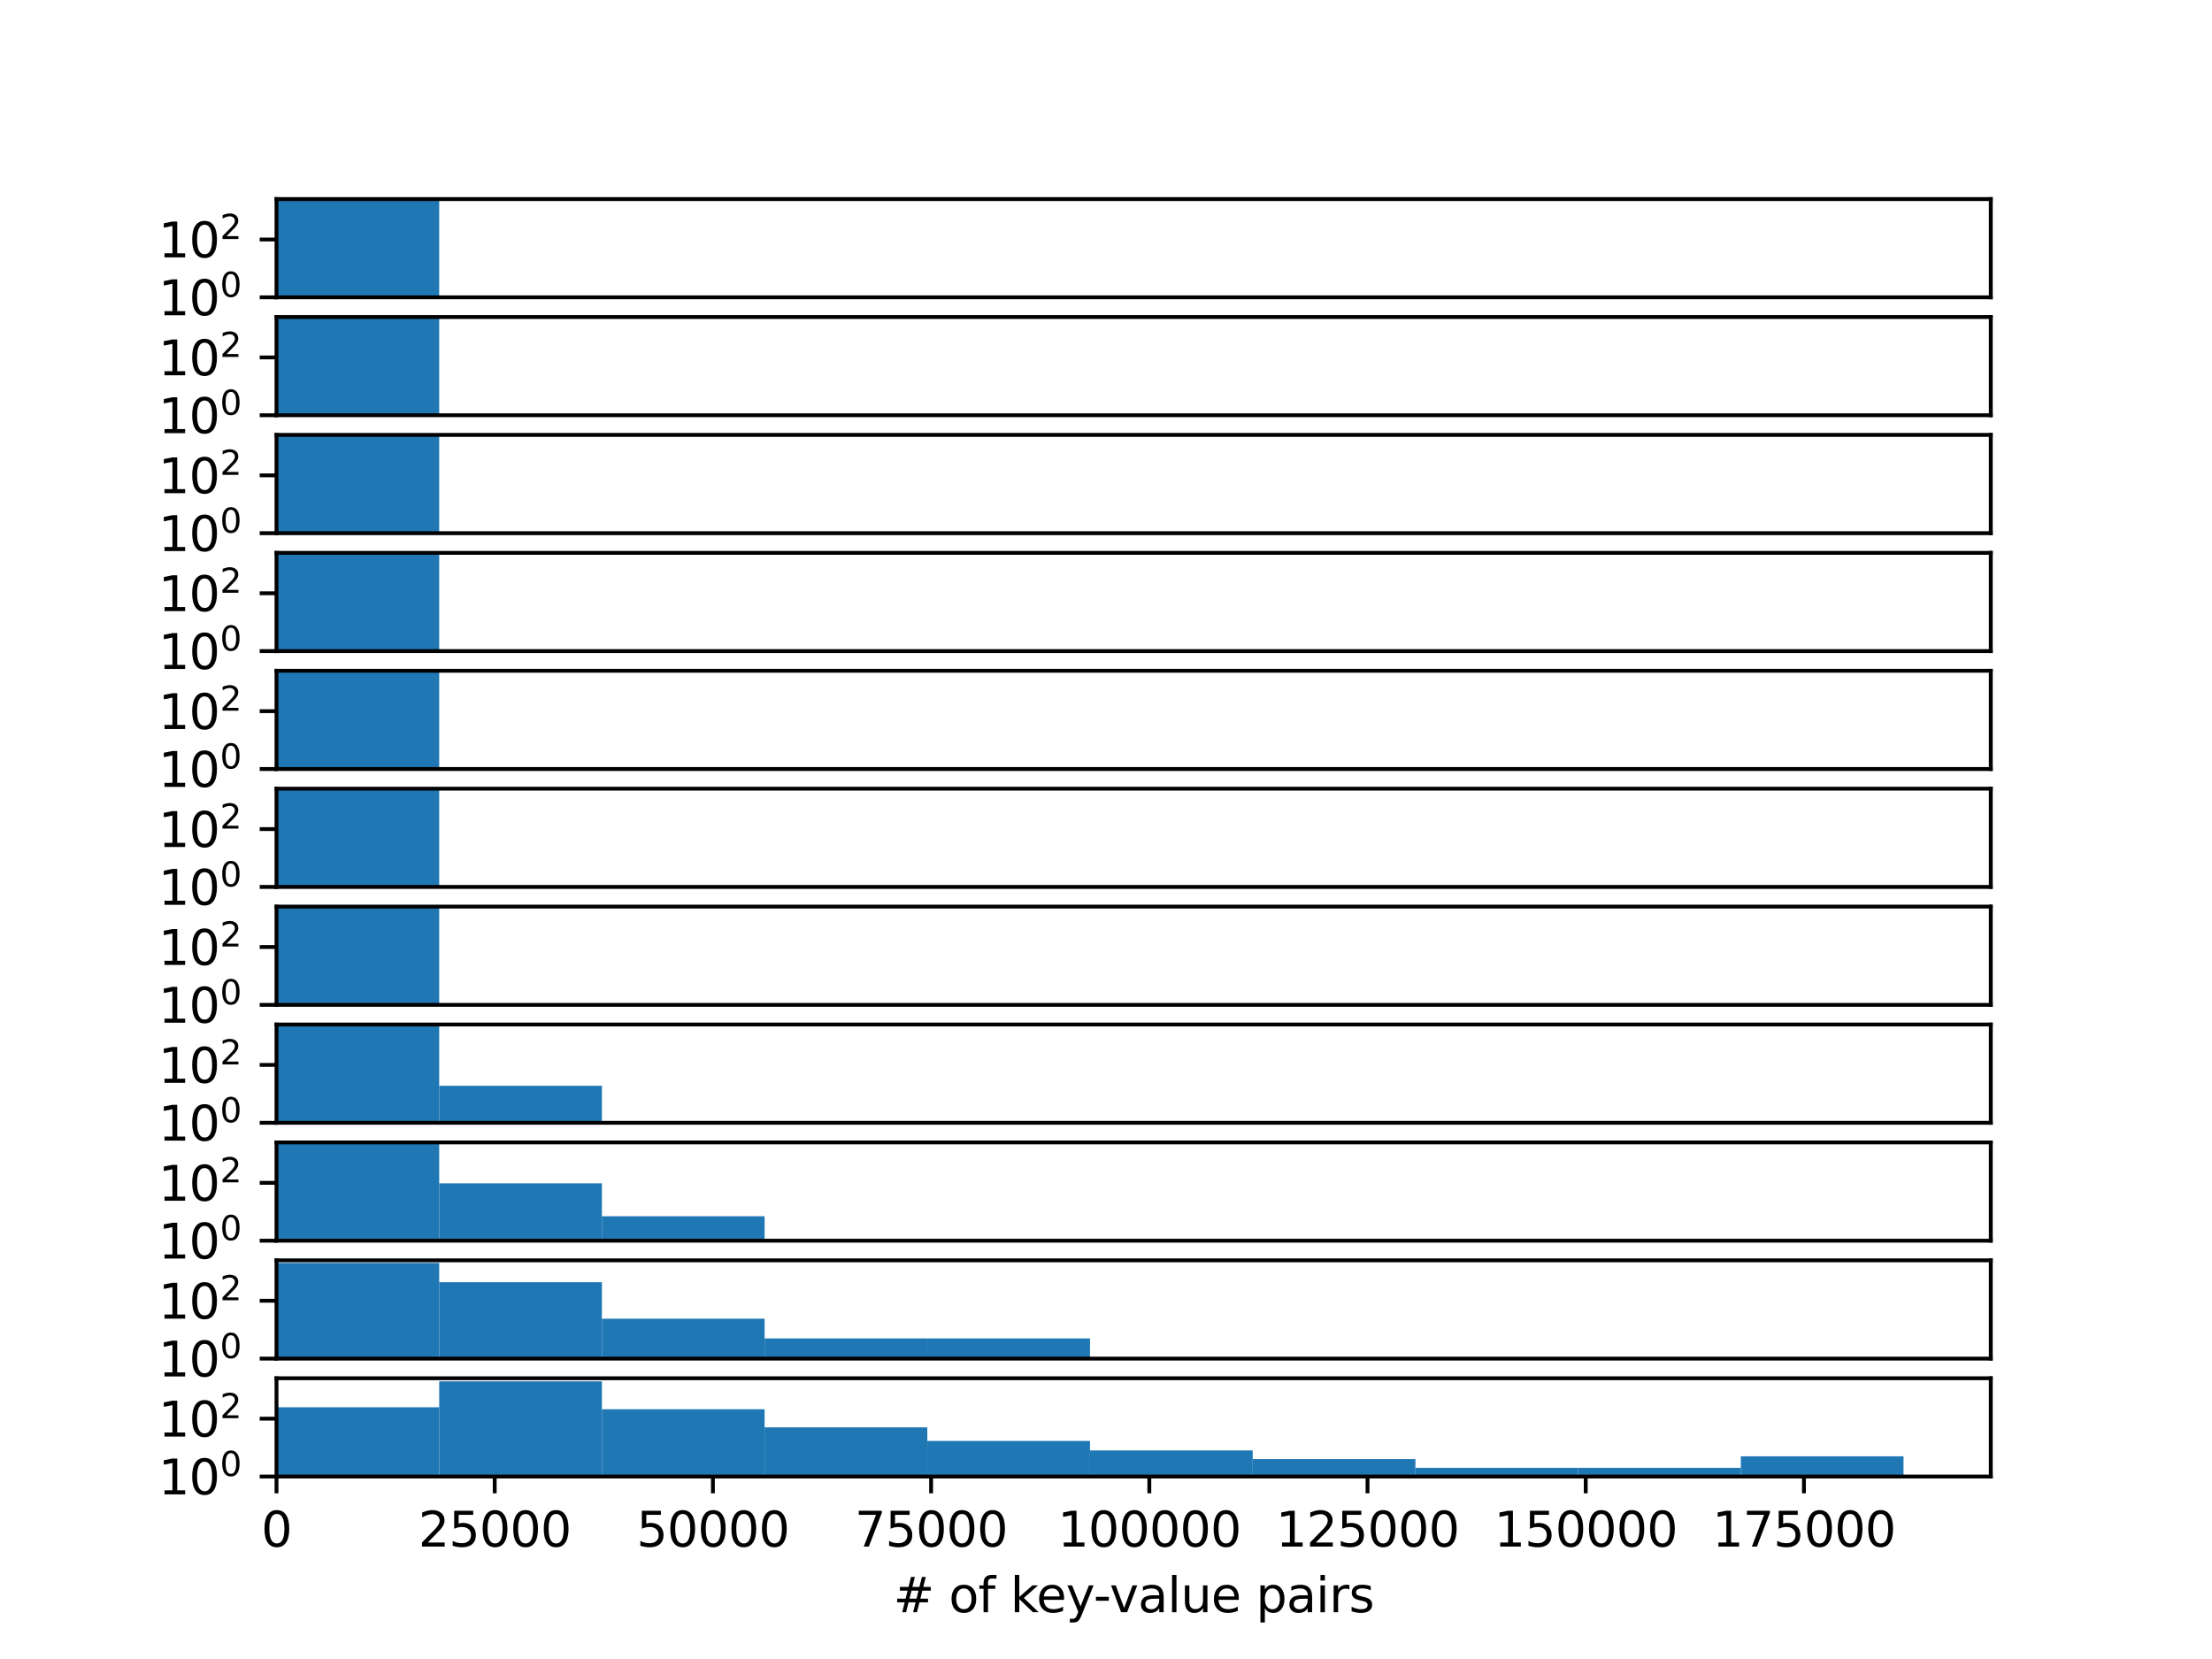 <?xml version="1.0" encoding="utf-8" standalone="no"?>
<!DOCTYPE svg PUBLIC "-//W3C//DTD SVG 1.1//EN"
  "http://www.w3.org/Graphics/SVG/1.1/DTD/svg11.dtd">
<svg xmlns:xlink="http://www.w3.org/1999/xlink" width="460.8pt" height="345.6pt" viewBox="0 0 460.8 345.6" xmlns="http://www.w3.org/2000/svg" version="1.1">
 <defs>
  <style type="text/css">*{stroke-linejoin: round; stroke-linecap: butt}</style>
 </defs>
 <g id="figure_1">
  <g id="patch_1">
   <path d="M 0 345.6 
L 460.8 345.6 
L 460.8 0 
L 0 0 
L 0 345.6 
z
" style="fill: none"/>
  </g>
  <g id="axes_1">
   <g id="patch_2">
    <path d="M 57.6 61.942 
L 414.72 61.942 
L 414.72 41.472 
L 57.6 41.472 
L 57.6 61.942 
z
" style="fill: none"/>
   </g>
   <g id="patch_3">
    <path d="M 57.6 6086.226 
L 91.494 6086.226 
L 91.494 41.471 
L 57.6 41.471 
z
" clip-path="url(#p6ebb4f8025)" style="fill: #1f77b4"/>
   </g>
   <g id="patch_4">
    <path d="M 91.494 6086.226 
L 125.388 6086.226 
L 125.388 6086.226 
L 91.494 6086.226 
z
" clip-path="url(#p6ebb4f8025)" style="fill: #1f77b4"/>
   </g>
   <g id="patch_5">
    <path d="M 125.388 6086.226 
L 159.281 6086.226 
L 159.281 6086.226 
L 125.388 6086.226 
z
" clip-path="url(#p6ebb4f8025)" style="fill: #1f77b4"/>
   </g>
   <g id="patch_6">
    <path d="M 159.281 6086.226 
L 193.175 6086.226 
L 193.175 6086.226 
L 159.281 6086.226 
z
" clip-path="url(#p6ebb4f8025)" style="fill: #1f77b4"/>
   </g>
   <g id="patch_7">
    <path d="M 193.175 6086.226 
L 227.069 6086.226 
L 227.069 6086.226 
L 193.175 6086.226 
z
" clip-path="url(#p6ebb4f8025)" style="fill: #1f77b4"/>
   </g>
   <g id="patch_8">
    <path d="M 227.069 6086.226 
L 260.963 6086.226 
L 260.963 6086.226 
L 227.069 6086.226 
z
" clip-path="url(#p6ebb4f8025)" style="fill: #1f77b4"/>
   </g>
   <g id="patch_9">
    <path d="M 260.963 6086.226 
L 294.856 6086.226 
L 294.856 6086.226 
L 260.963 6086.226 
z
" clip-path="url(#p6ebb4f8025)" style="fill: #1f77b4"/>
   </g>
   <g id="patch_10">
    <path d="M 294.856 6086.226 
L 328.75 6086.226 
L 328.75 6086.226 
L 294.856 6086.226 
z
" clip-path="url(#p6ebb4f8025)" style="fill: #1f77b4"/>
   </g>
   <g id="patch_11">
    <path d="M 328.75 6086.226 
L 362.644 6086.226 
L 362.644 6086.226 
L 328.75 6086.226 
z
" clip-path="url(#p6ebb4f8025)" style="fill: #1f77b4"/>
   </g>
   <g id="patch_12">
    <path d="M 362.644 6086.226 
L 396.538 6086.226 
L 396.538 6086.226 
L 362.644 6086.226 
z
" clip-path="url(#p6ebb4f8025)" style="fill: #1f77b4"/>
   </g>
   <g id="matplotlib.axis_1"/>
   <g id="matplotlib.axis_2">
    <g id="ytick_1">
     <g id="line2d_1">
      <defs>
       <path id="m7947dcf929" d="M 0 0 
L -3.5 0 
" style="stroke: #000000; stroke-width: 0.8"/>
      </defs>
      <g>
       <use xlink:href="#m7947dcf929" x="57.6" y="61.942" style="stroke: #000000; stroke-width: 0.8"/>
      </g>
     </g>
     <g id="text_1">
      <!-- $\mathdefault{10^{0}}$ -->
      <g transform="translate(33 65.741) scale(0.1 -0.1)">
       <defs>
        <path id="DejaVuSans-31" d="M 794 531 
L 1825 531 
L 1825 4091 
L 703 3866 
L 703 4441 
L 1819 4666 
L 2450 4666 
L 2450 531 
L 3481 531 
L 3481 0 
L 794 0 
L 794 531 
z
" transform="scale(0.016)"/>
        <path id="DejaVuSans-30" d="M 2034 4250 
Q 1547 4250 1301 3770 
Q 1056 3291 1056 2328 
Q 1056 1369 1301 889 
Q 1547 409 2034 409 
Q 2525 409 2770 889 
Q 3016 1369 3016 2328 
Q 3016 3291 2770 3770 
Q 2525 4250 2034 4250 
z
M 2034 4750 
Q 2819 4750 3233 4129 
Q 3647 3509 3647 2328 
Q 3647 1150 3233 529 
Q 2819 -91 2034 -91 
Q 1250 -91 836 529 
Q 422 1150 422 2328 
Q 422 3509 836 4129 
Q 1250 4750 2034 4750 
z
" transform="scale(0.016)"/>
       </defs>
       <use xlink:href="#DejaVuSans-31" transform="translate(0 0.766)"/>
       <use xlink:href="#DejaVuSans-30" transform="translate(63.623 0.766)"/>
       <use xlink:href="#DejaVuSans-30" transform="translate(128.203 39.047) scale(0.7)"/>
      </g>
     </g>
    </g>
    <g id="ytick_2">
     <g id="line2d_2">
      <g>
       <use xlink:href="#m7947dcf929" x="57.6" y="49.894" style="stroke: #000000; stroke-width: 0.8"/>
      </g>
     </g>
     <g id="text_2">
      <!-- $\mathdefault{10^{2}}$ -->
      <g transform="translate(33 53.693) scale(0.1 -0.1)">
       <defs>
        <path id="DejaVuSans-32" d="M 1228 531 
L 3431 531 
L 3431 0 
L 469 0 
L 469 531 
Q 828 903 1448 1529 
Q 2069 2156 2228 2338 
Q 2531 2678 2651 2914 
Q 2772 3150 2772 3378 
Q 2772 3750 2511 3984 
Q 2250 4219 1831 4219 
Q 1534 4219 1204 4116 
Q 875 4013 500 3803 
L 500 4441 
Q 881 4594 1212 4672 
Q 1544 4750 1819 4750 
Q 2544 4750 2975 4387 
Q 3406 4025 3406 3419 
Q 3406 3131 3298 2873 
Q 3191 2616 2906 2266 
Q 2828 2175 2409 1742 
Q 1991 1309 1228 531 
z
" transform="scale(0.016)"/>
       </defs>
       <use xlink:href="#DejaVuSans-31" transform="translate(0 0.766)"/>
       <use xlink:href="#DejaVuSans-30" transform="translate(63.623 0.766)"/>
       <use xlink:href="#DejaVuSans-32" transform="translate(128.203 39.047) scale(0.7)"/>
      </g>
     </g>
    </g>
   </g>
   <g id="patch_13">
    <path d="M 57.6 61.942 
L 57.6 41.472 
" style="fill: none; stroke: #000000; stroke-width: 0.8; stroke-linejoin: miter; stroke-linecap: square"/>
   </g>
   <g id="patch_14">
    <path d="M 414.72 61.942 
L 414.72 41.472 
" style="fill: none; stroke: #000000; stroke-width: 0.8; stroke-linejoin: miter; stroke-linecap: square"/>
   </g>
   <g id="patch_15">
    <path d="M 57.6 61.942 
L 414.72 61.942 
" style="fill: none; stroke: #000000; stroke-width: 0.8; stroke-linejoin: miter; stroke-linecap: square"/>
   </g>
   <g id="patch_16">
    <path d="M 57.6 41.472 
L 414.72 41.472 
" style="fill: none; stroke: #000000; stroke-width: 0.8; stroke-linejoin: miter; stroke-linecap: square"/>
   </g>
  </g>
  <g id="axes_2">
   <g id="patch_17">
    <path d="M 57.6 86.506 
L 414.72 86.506 
L 414.72 66.036 
L 57.6 66.036 
L 57.6 86.506 
z
" style="fill: none"/>
   </g>
   <g id="patch_18">
    <path d="M 57.6 6110.79 
L 91.494 6110.79 
L 91.494 66.035 
L 57.6 66.035 
z
" clip-path="url(#pf8ec32fe89)" style="fill: #1f77b4"/>
   </g>
   <g id="patch_19">
    <path d="M 91.494 6110.79 
L 125.388 6110.79 
L 125.388 6110.79 
L 91.494 6110.79 
z
" clip-path="url(#pf8ec32fe89)" style="fill: #1f77b4"/>
   </g>
   <g id="patch_20">
    <path d="M 125.388 6110.79 
L 159.281 6110.79 
L 159.281 6110.79 
L 125.388 6110.79 
z
" clip-path="url(#pf8ec32fe89)" style="fill: #1f77b4"/>
   </g>
   <g id="patch_21">
    <path d="M 159.281 6110.79 
L 193.175 6110.79 
L 193.175 6110.79 
L 159.281 6110.79 
z
" clip-path="url(#pf8ec32fe89)" style="fill: #1f77b4"/>
   </g>
   <g id="patch_22">
    <path d="M 193.175 6110.79 
L 227.069 6110.79 
L 227.069 6110.79 
L 193.175 6110.79 
z
" clip-path="url(#pf8ec32fe89)" style="fill: #1f77b4"/>
   </g>
   <g id="patch_23">
    <path d="M 227.069 6110.79 
L 260.963 6110.79 
L 260.963 6110.79 
L 227.069 6110.79 
z
" clip-path="url(#pf8ec32fe89)" style="fill: #1f77b4"/>
   </g>
   <g id="patch_24">
    <path d="M 260.963 6110.79 
L 294.856 6110.79 
L 294.856 6110.79 
L 260.963 6110.79 
z
" clip-path="url(#pf8ec32fe89)" style="fill: #1f77b4"/>
   </g>
   <g id="patch_25">
    <path d="M 294.856 6110.79 
L 328.75 6110.79 
L 328.75 6110.79 
L 294.856 6110.79 
z
" clip-path="url(#pf8ec32fe89)" style="fill: #1f77b4"/>
   </g>
   <g id="patch_26">
    <path d="M 328.75 6110.79 
L 362.644 6110.79 
L 362.644 6110.79 
L 328.75 6110.79 
z
" clip-path="url(#pf8ec32fe89)" style="fill: #1f77b4"/>
   </g>
   <g id="patch_27">
    <path d="M 362.644 6110.79 
L 396.538 6110.79 
L 396.538 6110.79 
L 362.644 6110.79 
z
" clip-path="url(#pf8ec32fe89)" style="fill: #1f77b4"/>
   </g>
   <g id="matplotlib.axis_3"/>
   <g id="matplotlib.axis_4">
    <g id="ytick_3">
     <g id="line2d_3">
      <g>
       <use xlink:href="#m7947dcf929" x="57.6" y="86.506" style="stroke: #000000; stroke-width: 0.8"/>
      </g>
     </g>
     <g id="text_3">
      <!-- $\mathdefault{10^{0}}$ -->
      <g transform="translate(33 90.306) scale(0.1 -0.1)">
       <use xlink:href="#DejaVuSans-31" transform="translate(0 0.766)"/>
       <use xlink:href="#DejaVuSans-30" transform="translate(63.623 0.766)"/>
       <use xlink:href="#DejaVuSans-30" transform="translate(128.203 39.047) scale(0.7)"/>
      </g>
     </g>
    </g>
    <g id="ytick_4">
     <g id="line2d_4">
      <g>
       <use xlink:href="#m7947dcf929" x="57.6" y="74.458" style="stroke: #000000; stroke-width: 0.8"/>
      </g>
     </g>
     <g id="text_4">
      <!-- $\mathdefault{10^{2}}$ -->
      <g transform="translate(33 78.257) scale(0.1 -0.1)">
       <use xlink:href="#DejaVuSans-31" transform="translate(0 0.766)"/>
       <use xlink:href="#DejaVuSans-30" transform="translate(63.623 0.766)"/>
       <use xlink:href="#DejaVuSans-32" transform="translate(128.203 39.047) scale(0.7)"/>
      </g>
     </g>
    </g>
   </g>
   <g id="patch_28">
    <path d="M 57.6 86.506 
L 57.6 66.036 
" style="fill: none; stroke: #000000; stroke-width: 0.8; stroke-linejoin: miter; stroke-linecap: square"/>
   </g>
   <g id="patch_29">
    <path d="M 414.72 86.506 
L 414.72 66.036 
" style="fill: none; stroke: #000000; stroke-width: 0.8; stroke-linejoin: miter; stroke-linecap: square"/>
   </g>
   <g id="patch_30">
    <path d="M 57.6 86.506 
L 414.72 86.506 
" style="fill: none; stroke: #000000; stroke-width: 0.8; stroke-linejoin: miter; stroke-linecap: square"/>
   </g>
   <g id="patch_31">
    <path d="M 57.6 66.036 
L 414.72 66.036 
" style="fill: none; stroke: #000000; stroke-width: 0.8; stroke-linejoin: miter; stroke-linecap: square"/>
   </g>
  </g>
  <g id="axes_3">
   <g id="patch_32">
    <path d="M 57.6 111.071 
L 414.72 111.071 
L 414.72 90.6 
L 57.6 90.6 
L 57.6 111.071 
z
" style="fill: none"/>
   </g>
   <g id="patch_33">
    <path d="M 57.6 6135.354 
L 91.494 6135.354 
L 91.494 90.599 
L 57.6 90.599 
z
" clip-path="url(#p2376d7e5bb)" style="fill: #1f77b4"/>
   </g>
   <g id="patch_34">
    <path d="M 91.494 6135.354 
L 125.388 6135.354 
L 125.388 6135.354 
L 91.494 6135.354 
z
" clip-path="url(#p2376d7e5bb)" style="fill: #1f77b4"/>
   </g>
   <g id="patch_35">
    <path d="M 125.388 6135.354 
L 159.281 6135.354 
L 159.281 6135.354 
L 125.388 6135.354 
z
" clip-path="url(#p2376d7e5bb)" style="fill: #1f77b4"/>
   </g>
   <g id="patch_36">
    <path d="M 159.281 6135.354 
L 193.175 6135.354 
L 193.175 6135.354 
L 159.281 6135.354 
z
" clip-path="url(#p2376d7e5bb)" style="fill: #1f77b4"/>
   </g>
   <g id="patch_37">
    <path d="M 193.175 6135.354 
L 227.069 6135.354 
L 227.069 6135.354 
L 193.175 6135.354 
z
" clip-path="url(#p2376d7e5bb)" style="fill: #1f77b4"/>
   </g>
   <g id="patch_38">
    <path d="M 227.069 6135.354 
L 260.963 6135.354 
L 260.963 6135.354 
L 227.069 6135.354 
z
" clip-path="url(#p2376d7e5bb)" style="fill: #1f77b4"/>
   </g>
   <g id="patch_39">
    <path d="M 260.963 6135.354 
L 294.856 6135.354 
L 294.856 6135.354 
L 260.963 6135.354 
z
" clip-path="url(#p2376d7e5bb)" style="fill: #1f77b4"/>
   </g>
   <g id="patch_40">
    <path d="M 294.856 6135.354 
L 328.75 6135.354 
L 328.75 6135.354 
L 294.856 6135.354 
z
" clip-path="url(#p2376d7e5bb)" style="fill: #1f77b4"/>
   </g>
   <g id="patch_41">
    <path d="M 328.75 6135.354 
L 362.644 6135.354 
L 362.644 6135.354 
L 328.75 6135.354 
z
" clip-path="url(#p2376d7e5bb)" style="fill: #1f77b4"/>
   </g>
   <g id="patch_42">
    <path d="M 362.644 6135.354 
L 396.538 6135.354 
L 396.538 6135.354 
L 362.644 6135.354 
z
" clip-path="url(#p2376d7e5bb)" style="fill: #1f77b4"/>
   </g>
   <g id="matplotlib.axis_5"/>
   <g id="matplotlib.axis_6">
    <g id="ytick_5">
     <g id="line2d_5">
      <g>
       <use xlink:href="#m7947dcf929" x="57.6" y="111.071" style="stroke: #000000; stroke-width: 0.8"/>
      </g>
     </g>
     <g id="text_5">
      <!-- $\mathdefault{10^{0}}$ -->
      <g transform="translate(33 114.87) scale(0.1 -0.1)">
       <use xlink:href="#DejaVuSans-31" transform="translate(0 0.766)"/>
       <use xlink:href="#DejaVuSans-30" transform="translate(63.623 0.766)"/>
       <use xlink:href="#DejaVuSans-30" transform="translate(128.203 39.047) scale(0.7)"/>
      </g>
     </g>
    </g>
    <g id="ytick_6">
     <g id="line2d_6">
      <g>
       <use xlink:href="#m7947dcf929" x="57.6" y="99.022" style="stroke: #000000; stroke-width: 0.8"/>
      </g>
     </g>
     <g id="text_6">
      <!-- $\mathdefault{10^{2}}$ -->
      <g transform="translate(33 102.821) scale(0.1 -0.1)">
       <use xlink:href="#DejaVuSans-31" transform="translate(0 0.766)"/>
       <use xlink:href="#DejaVuSans-30" transform="translate(63.623 0.766)"/>
       <use xlink:href="#DejaVuSans-32" transform="translate(128.203 39.047) scale(0.7)"/>
      </g>
     </g>
    </g>
   </g>
   <g id="patch_43">
    <path d="M 57.6 111.071 
L 57.6 90.6 
" style="fill: none; stroke: #000000; stroke-width: 0.8; stroke-linejoin: miter; stroke-linecap: square"/>
   </g>
   <g id="patch_44">
    <path d="M 414.72 111.071 
L 414.72 90.6 
" style="fill: none; stroke: #000000; stroke-width: 0.8; stroke-linejoin: miter; stroke-linecap: square"/>
   </g>
   <g id="patch_45">
    <path d="M 57.6 111.071 
L 414.72 111.071 
" style="fill: none; stroke: #000000; stroke-width: 0.8; stroke-linejoin: miter; stroke-linecap: square"/>
   </g>
   <g id="patch_46">
    <path d="M 57.6 90.6 
L 414.72 90.6 
" style="fill: none; stroke: #000000; stroke-width: 0.8; stroke-linejoin: miter; stroke-linecap: square"/>
   </g>
  </g>
  <g id="axes_4">
   <g id="patch_47">
    <path d="M 57.6 135.635 
L 414.72 135.635 
L 414.72 115.165 
L 57.6 115.165 
L 57.6 135.635 
z
" style="fill: none"/>
   </g>
   <g id="patch_48">
    <path d="M 57.6 6159.918 
L 91.494 6159.918 
L 91.494 115.164 
L 57.6 115.164 
z
" clip-path="url(#p897a15c02d)" style="fill: #1f77b4"/>
   </g>
   <g id="patch_49">
    <path d="M 91.494 6159.918 
L 125.388 6159.918 
L 125.388 6159.918 
L 91.494 6159.918 
z
" clip-path="url(#p897a15c02d)" style="fill: #1f77b4"/>
   </g>
   <g id="patch_50">
    <path d="M 125.388 6159.918 
L 159.281 6159.918 
L 159.281 6159.918 
L 125.388 6159.918 
z
" clip-path="url(#p897a15c02d)" style="fill: #1f77b4"/>
   </g>
   <g id="patch_51">
    <path d="M 159.281 6159.918 
L 193.175 6159.918 
L 193.175 6159.918 
L 159.281 6159.918 
z
" clip-path="url(#p897a15c02d)" style="fill: #1f77b4"/>
   </g>
   <g id="patch_52">
    <path d="M 193.175 6159.918 
L 227.069 6159.918 
L 227.069 6159.918 
L 193.175 6159.918 
z
" clip-path="url(#p897a15c02d)" style="fill: #1f77b4"/>
   </g>
   <g id="patch_53">
    <path d="M 227.069 6159.918 
L 260.963 6159.918 
L 260.963 6159.918 
L 227.069 6159.918 
z
" clip-path="url(#p897a15c02d)" style="fill: #1f77b4"/>
   </g>
   <g id="patch_54">
    <path d="M 260.963 6159.918 
L 294.856 6159.918 
L 294.856 6159.918 
L 260.963 6159.918 
z
" clip-path="url(#p897a15c02d)" style="fill: #1f77b4"/>
   </g>
   <g id="patch_55">
    <path d="M 294.856 6159.918 
L 328.75 6159.918 
L 328.75 6159.918 
L 294.856 6159.918 
z
" clip-path="url(#p897a15c02d)" style="fill: #1f77b4"/>
   </g>
   <g id="patch_56">
    <path d="M 328.75 6159.918 
L 362.644 6159.918 
L 362.644 6159.918 
L 328.75 6159.918 
z
" clip-path="url(#p897a15c02d)" style="fill: #1f77b4"/>
   </g>
   <g id="patch_57">
    <path d="M 362.644 6159.918 
L 396.538 6159.918 
L 396.538 6159.918 
L 362.644 6159.918 
z
" clip-path="url(#p897a15c02d)" style="fill: #1f77b4"/>
   </g>
   <g id="matplotlib.axis_7"/>
   <g id="matplotlib.axis_8">
    <g id="ytick_7">
     <g id="line2d_7">
      <g>
       <use xlink:href="#m7947dcf929" x="57.6" y="135.635" style="stroke: #000000; stroke-width: 0.8"/>
      </g>
     </g>
     <g id="text_7">
      <!-- $\mathdefault{10^{0}}$ -->
      <g transform="translate(33 139.434) scale(0.1 -0.1)">
       <use xlink:href="#DejaVuSans-31" transform="translate(0 0.766)"/>
       <use xlink:href="#DejaVuSans-30" transform="translate(63.623 0.766)"/>
       <use xlink:href="#DejaVuSans-30" transform="translate(128.203 39.047) scale(0.7)"/>
      </g>
     </g>
    </g>
    <g id="ytick_8">
     <g id="line2d_8">
      <g>
       <use xlink:href="#m7947dcf929" x="57.6" y="123.586" style="stroke: #000000; stroke-width: 0.8"/>
      </g>
     </g>
     <g id="text_8">
      <!-- $\mathdefault{10^{2}}$ -->
      <g transform="translate(33 127.385) scale(0.1 -0.1)">
       <use xlink:href="#DejaVuSans-31" transform="translate(0 0.766)"/>
       <use xlink:href="#DejaVuSans-30" transform="translate(63.623 0.766)"/>
       <use xlink:href="#DejaVuSans-32" transform="translate(128.203 39.047) scale(0.7)"/>
      </g>
     </g>
    </g>
   </g>
   <g id="patch_58">
    <path d="M 57.6 135.635 
L 57.6 115.165 
" style="fill: none; stroke: #000000; stroke-width: 0.8; stroke-linejoin: miter; stroke-linecap: square"/>
   </g>
   <g id="patch_59">
    <path d="M 414.72 135.635 
L 414.72 115.165 
" style="fill: none; stroke: #000000; stroke-width: 0.8; stroke-linejoin: miter; stroke-linecap: square"/>
   </g>
   <g id="patch_60">
    <path d="M 57.6 135.635 
L 414.72 135.635 
" style="fill: none; stroke: #000000; stroke-width: 0.8; stroke-linejoin: miter; stroke-linecap: square"/>
   </g>
   <g id="patch_61">
    <path d="M 57.6 115.165 
L 414.72 115.165 
" style="fill: none; stroke: #000000; stroke-width: 0.8; stroke-linejoin: miter; stroke-linecap: square"/>
   </g>
  </g>
  <g id="axes_5">
   <g id="patch_62">
    <path d="M 57.6 160.199 
L 414.72 160.199 
L 414.72 139.729 
L 57.6 139.729 
L 57.6 160.199 
z
" style="fill: none"/>
   </g>
   <g id="patch_63">
    <path d="M 57.6 6184.482 
L 91.494 6184.482 
L 91.494 139.728 
L 57.6 139.728 
z
" clip-path="url(#p1c792849f5)" style="fill: #1f77b4"/>
   </g>
   <g id="patch_64">
    <path d="M 91.494 6184.482 
L 125.388 6184.482 
L 125.388 6184.482 
L 91.494 6184.482 
z
" clip-path="url(#p1c792849f5)" style="fill: #1f77b4"/>
   </g>
   <g id="patch_65">
    <path d="M 125.388 6184.482 
L 159.281 6184.482 
L 159.281 6184.482 
L 125.388 6184.482 
z
" clip-path="url(#p1c792849f5)" style="fill: #1f77b4"/>
   </g>
   <g id="patch_66">
    <path d="M 159.281 6184.482 
L 193.175 6184.482 
L 193.175 6184.482 
L 159.281 6184.482 
z
" clip-path="url(#p1c792849f5)" style="fill: #1f77b4"/>
   </g>
   <g id="patch_67">
    <path d="M 193.175 6184.482 
L 227.069 6184.482 
L 227.069 6184.482 
L 193.175 6184.482 
z
" clip-path="url(#p1c792849f5)" style="fill: #1f77b4"/>
   </g>
   <g id="patch_68">
    <path d="M 227.069 6184.482 
L 260.963 6184.482 
L 260.963 6184.482 
L 227.069 6184.482 
z
" clip-path="url(#p1c792849f5)" style="fill: #1f77b4"/>
   </g>
   <g id="patch_69">
    <path d="M 260.963 6184.482 
L 294.856 6184.482 
L 294.856 6184.482 
L 260.963 6184.482 
z
" clip-path="url(#p1c792849f5)" style="fill: #1f77b4"/>
   </g>
   <g id="patch_70">
    <path d="M 294.856 6184.482 
L 328.75 6184.482 
L 328.75 6184.482 
L 294.856 6184.482 
z
" clip-path="url(#p1c792849f5)" style="fill: #1f77b4"/>
   </g>
   <g id="patch_71">
    <path d="M 328.75 6184.482 
L 362.644 6184.482 
L 362.644 6184.482 
L 328.75 6184.482 
z
" clip-path="url(#p1c792849f5)" style="fill: #1f77b4"/>
   </g>
   <g id="patch_72">
    <path d="M 362.644 6184.482 
L 396.538 6184.482 
L 396.538 6184.482 
L 362.644 6184.482 
z
" clip-path="url(#p1c792849f5)" style="fill: #1f77b4"/>
   </g>
   <g id="matplotlib.axis_9"/>
   <g id="matplotlib.axis_10">
    <g id="ytick_9">
     <g id="line2d_9">
      <g>
       <use xlink:href="#m7947dcf929" x="57.6" y="160.199" style="stroke: #000000; stroke-width: 0.8"/>
      </g>
     </g>
     <g id="text_9">
      <!-- $\mathdefault{10^{0}}$ -->
      <g transform="translate(33 163.998) scale(0.1 -0.1)">
       <use xlink:href="#DejaVuSans-31" transform="translate(0 0.766)"/>
       <use xlink:href="#DejaVuSans-30" transform="translate(63.623 0.766)"/>
       <use xlink:href="#DejaVuSans-30" transform="translate(128.203 39.047) scale(0.7)"/>
      </g>
     </g>
    </g>
    <g id="ytick_10">
     <g id="line2d_10">
      <g>
       <use xlink:href="#m7947dcf929" x="57.6" y="148.15" style="stroke: #000000; stroke-width: 0.8"/>
      </g>
     </g>
     <g id="text_10">
      <!-- $\mathdefault{10^{2}}$ -->
      <g transform="translate(33 151.95) scale(0.1 -0.1)">
       <use xlink:href="#DejaVuSans-31" transform="translate(0 0.766)"/>
       <use xlink:href="#DejaVuSans-30" transform="translate(63.623 0.766)"/>
       <use xlink:href="#DejaVuSans-32" transform="translate(128.203 39.047) scale(0.7)"/>
      </g>
     </g>
    </g>
   </g>
   <g id="patch_73">
    <path d="M 57.6 160.199 
L 57.6 139.729 
" style="fill: none; stroke: #000000; stroke-width: 0.8; stroke-linejoin: miter; stroke-linecap: square"/>
   </g>
   <g id="patch_74">
    <path d="M 414.72 160.199 
L 414.72 139.729 
" style="fill: none; stroke: #000000; stroke-width: 0.8; stroke-linejoin: miter; stroke-linecap: square"/>
   </g>
   <g id="patch_75">
    <path d="M 57.6 160.199 
L 414.72 160.199 
" style="fill: none; stroke: #000000; stroke-width: 0.8; stroke-linejoin: miter; stroke-linecap: square"/>
   </g>
   <g id="patch_76">
    <path d="M 57.6 139.729 
L 414.72 139.729 
" style="fill: none; stroke: #000000; stroke-width: 0.8; stroke-linejoin: miter; stroke-linecap: square"/>
   </g>
  </g>
  <g id="axes_6">
   <g id="patch_77">
    <path d="M 57.6 184.763 
L 414.72 184.763 
L 414.72 164.293 
L 57.6 164.293 
L 57.6 184.763 
z
" style="fill: none"/>
   </g>
   <g id="patch_78">
    <path d="M 57.6 6209.047 
L 91.494 6209.047 
L 91.494 164.292 
L 57.6 164.292 
z
" clip-path="url(#pe16bffd74d)" style="fill: #1f77b4"/>
   </g>
   <g id="patch_79">
    <path d="M 91.494 6209.047 
L 125.388 6209.047 
L 125.388 6209.047 
L 91.494 6209.047 
z
" clip-path="url(#pe16bffd74d)" style="fill: #1f77b4"/>
   </g>
   <g id="patch_80">
    <path d="M 125.388 6209.047 
L 159.281 6209.047 
L 159.281 6209.047 
L 125.388 6209.047 
z
" clip-path="url(#pe16bffd74d)" style="fill: #1f77b4"/>
   </g>
   <g id="patch_81">
    <path d="M 159.281 6209.047 
L 193.175 6209.047 
L 193.175 6209.047 
L 159.281 6209.047 
z
" clip-path="url(#pe16bffd74d)" style="fill: #1f77b4"/>
   </g>
   <g id="patch_82">
    <path d="M 193.175 6209.047 
L 227.069 6209.047 
L 227.069 6209.047 
L 193.175 6209.047 
z
" clip-path="url(#pe16bffd74d)" style="fill: #1f77b4"/>
   </g>
   <g id="patch_83">
    <path d="M 227.069 6209.047 
L 260.963 6209.047 
L 260.963 6209.047 
L 227.069 6209.047 
z
" clip-path="url(#pe16bffd74d)" style="fill: #1f77b4"/>
   </g>
   <g id="patch_84">
    <path d="M 260.963 6209.047 
L 294.856 6209.047 
L 294.856 6209.047 
L 260.963 6209.047 
z
" clip-path="url(#pe16bffd74d)" style="fill: #1f77b4"/>
   </g>
   <g id="patch_85">
    <path d="M 294.856 6209.047 
L 328.75 6209.047 
L 328.75 6209.047 
L 294.856 6209.047 
z
" clip-path="url(#pe16bffd74d)" style="fill: #1f77b4"/>
   </g>
   <g id="patch_86">
    <path d="M 328.75 6209.047 
L 362.644 6209.047 
L 362.644 6209.047 
L 328.75 6209.047 
z
" clip-path="url(#pe16bffd74d)" style="fill: #1f77b4"/>
   </g>
   <g id="patch_87">
    <path d="M 362.644 6209.047 
L 396.538 6209.047 
L 396.538 6209.047 
L 362.644 6209.047 
z
" clip-path="url(#pe16bffd74d)" style="fill: #1f77b4"/>
   </g>
   <g id="matplotlib.axis_11"/>
   <g id="matplotlib.axis_12">
    <g id="ytick_11">
     <g id="line2d_11">
      <g>
       <use xlink:href="#m7947dcf929" x="57.6" y="184.763" style="stroke: #000000; stroke-width: 0.8"/>
      </g>
     </g>
     <g id="text_11">
      <!-- $\mathdefault{10^{0}}$ -->
      <g transform="translate(33 188.562) scale(0.1 -0.1)">
       <use xlink:href="#DejaVuSans-31" transform="translate(0 0.766)"/>
       <use xlink:href="#DejaVuSans-30" transform="translate(63.623 0.766)"/>
       <use xlink:href="#DejaVuSans-30" transform="translate(128.203 39.047) scale(0.7)"/>
      </g>
     </g>
    </g>
    <g id="ytick_12">
     <g id="line2d_12">
      <g>
       <use xlink:href="#m7947dcf929" x="57.6" y="172.715" style="stroke: #000000; stroke-width: 0.8"/>
      </g>
     </g>
     <g id="text_12">
      <!-- $\mathdefault{10^{2}}$ -->
      <g transform="translate(33 176.514) scale(0.1 -0.1)">
       <use xlink:href="#DejaVuSans-31" transform="translate(0 0.766)"/>
       <use xlink:href="#DejaVuSans-30" transform="translate(63.623 0.766)"/>
       <use xlink:href="#DejaVuSans-32" transform="translate(128.203 39.047) scale(0.7)"/>
      </g>
     </g>
    </g>
   </g>
   <g id="patch_88">
    <path d="M 57.6 184.763 
L 57.6 164.293 
" style="fill: none; stroke: #000000; stroke-width: 0.8; stroke-linejoin: miter; stroke-linecap: square"/>
   </g>
   <g id="patch_89">
    <path d="M 414.72 184.763 
L 414.72 164.293 
" style="fill: none; stroke: #000000; stroke-width: 0.8; stroke-linejoin: miter; stroke-linecap: square"/>
   </g>
   <g id="patch_90">
    <path d="M 57.6 184.763 
L 414.72 184.763 
" style="fill: none; stroke: #000000; stroke-width: 0.8; stroke-linejoin: miter; stroke-linecap: square"/>
   </g>
   <g id="patch_91">
    <path d="M 57.6 164.293 
L 414.72 164.293 
" style="fill: none; stroke: #000000; stroke-width: 0.8; stroke-linejoin: miter; stroke-linecap: square"/>
   </g>
  </g>
  <g id="axes_7">
   <g id="patch_92">
    <path d="M 57.6 209.327 
L 414.72 209.327 
L 414.72 188.857 
L 57.6 188.857 
L 57.6 209.327 
z
" style="fill: none"/>
   </g>
   <g id="patch_93">
    <path d="M 57.6 6233.611 
L 91.494 6233.611 
L 91.494 188.856 
L 57.6 188.856 
z
" clip-path="url(#p71a82f8537)" style="fill: #1f77b4"/>
   </g>
   <g id="patch_94">
    <path d="M 91.494 6233.611 
L 125.388 6233.611 
L 125.388 6233.611 
L 91.494 6233.611 
z
" clip-path="url(#p71a82f8537)" style="fill: #1f77b4"/>
   </g>
   <g id="patch_95">
    <path d="M 125.388 6233.611 
L 159.281 6233.611 
L 159.281 6233.611 
L 125.388 6233.611 
z
" clip-path="url(#p71a82f8537)" style="fill: #1f77b4"/>
   </g>
   <g id="patch_96">
    <path d="M 159.281 6233.611 
L 193.175 6233.611 
L 193.175 6233.611 
L 159.281 6233.611 
z
" clip-path="url(#p71a82f8537)" style="fill: #1f77b4"/>
   </g>
   <g id="patch_97">
    <path d="M 193.175 6233.611 
L 227.069 6233.611 
L 227.069 6233.611 
L 193.175 6233.611 
z
" clip-path="url(#p71a82f8537)" style="fill: #1f77b4"/>
   </g>
   <g id="patch_98">
    <path d="M 227.069 6233.611 
L 260.963 6233.611 
L 260.963 6233.611 
L 227.069 6233.611 
z
" clip-path="url(#p71a82f8537)" style="fill: #1f77b4"/>
   </g>
   <g id="patch_99">
    <path d="M 260.963 6233.611 
L 294.856 6233.611 
L 294.856 6233.611 
L 260.963 6233.611 
z
" clip-path="url(#p71a82f8537)" style="fill: #1f77b4"/>
   </g>
   <g id="patch_100">
    <path d="M 294.856 6233.611 
L 328.75 6233.611 
L 328.75 6233.611 
L 294.856 6233.611 
z
" clip-path="url(#p71a82f8537)" style="fill: #1f77b4"/>
   </g>
   <g id="patch_101">
    <path d="M 328.75 6233.611 
L 362.644 6233.611 
L 362.644 6233.611 
L 328.75 6233.611 
z
" clip-path="url(#p71a82f8537)" style="fill: #1f77b4"/>
   </g>
   <g id="patch_102">
    <path d="M 362.644 6233.611 
L 396.538 6233.611 
L 396.538 6233.611 
L 362.644 6233.611 
z
" clip-path="url(#p71a82f8537)" style="fill: #1f77b4"/>
   </g>
   <g id="matplotlib.axis_13"/>
   <g id="matplotlib.axis_14">
    <g id="ytick_13">
     <g id="line2d_13">
      <g>
       <use xlink:href="#m7947dcf929" x="57.6" y="209.327" style="stroke: #000000; stroke-width: 0.8"/>
      </g>
     </g>
     <g id="text_13">
      <!-- $\mathdefault{10^{0}}$ -->
      <g transform="translate(33 213.126) scale(0.1 -0.1)">
       <use xlink:href="#DejaVuSans-31" transform="translate(0 0.766)"/>
       <use xlink:href="#DejaVuSans-30" transform="translate(63.623 0.766)"/>
       <use xlink:href="#DejaVuSans-30" transform="translate(128.203 39.047) scale(0.7)"/>
      </g>
     </g>
    </g>
    <g id="ytick_14">
     <g id="line2d_14">
      <g>
       <use xlink:href="#m7947dcf929" x="57.6" y="197.279" style="stroke: #000000; stroke-width: 0.8"/>
      </g>
     </g>
     <g id="text_14">
      <!-- $\mathdefault{10^{2}}$ -->
      <g transform="translate(33 201.078) scale(0.1 -0.1)">
       <use xlink:href="#DejaVuSans-31" transform="translate(0 0.766)"/>
       <use xlink:href="#DejaVuSans-30" transform="translate(63.623 0.766)"/>
       <use xlink:href="#DejaVuSans-32" transform="translate(128.203 39.047) scale(0.7)"/>
      </g>
     </g>
    </g>
   </g>
   <g id="patch_103">
    <path d="M 57.6 209.327 
L 57.6 188.857 
" style="fill: none; stroke: #000000; stroke-width: 0.8; stroke-linejoin: miter; stroke-linecap: square"/>
   </g>
   <g id="patch_104">
    <path d="M 414.72 209.327 
L 414.72 188.857 
" style="fill: none; stroke: #000000; stroke-width: 0.8; stroke-linejoin: miter; stroke-linecap: square"/>
   </g>
   <g id="patch_105">
    <path d="M 57.6 209.327 
L 414.72 209.327 
" style="fill: none; stroke: #000000; stroke-width: 0.8; stroke-linejoin: miter; stroke-linecap: square"/>
   </g>
   <g id="patch_106">
    <path d="M 57.6 188.857 
L 414.72 188.857 
" style="fill: none; stroke: #000000; stroke-width: 0.8; stroke-linejoin: miter; stroke-linecap: square"/>
   </g>
  </g>
  <g id="axes_8">
   <g id="patch_107">
    <path d="M 57.6 233.891 
L 414.72 233.891 
L 414.72 213.421 
L 57.6 213.421 
L 57.6 233.891 
z
" style="fill: none"/>
   </g>
   <g id="patch_108">
    <path d="M 57.6 6258.175 
L 91.494 6258.175 
L 91.494 213.44 
L 57.6 213.44 
z
" clip-path="url(#p203e930c90)" style="fill: #1f77b4"/>
   </g>
   <g id="patch_109">
    <path d="M 91.494 6258.175 
L 125.388 6258.175 
L 125.388 226.188 
L 91.494 226.188 
z
" clip-path="url(#p203e930c90)" style="fill: #1f77b4"/>
   </g>
   <g id="patch_110">
    <path d="M 125.388 6258.175 
L 159.281 6258.175 
L 159.281 6258.175 
L 125.388 6258.175 
z
" clip-path="url(#p203e930c90)" style="fill: #1f77b4"/>
   </g>
   <g id="patch_111">
    <path d="M 159.281 6258.175 
L 193.175 6258.175 
L 193.175 6258.175 
L 159.281 6258.175 
z
" clip-path="url(#p203e930c90)" style="fill: #1f77b4"/>
   </g>
   <g id="patch_112">
    <path d="M 193.175 6258.175 
L 227.069 6258.175 
L 227.069 6258.175 
L 193.175 6258.175 
z
" clip-path="url(#p203e930c90)" style="fill: #1f77b4"/>
   </g>
   <g id="patch_113">
    <path d="M 227.069 6258.175 
L 260.963 6258.175 
L 260.963 6258.175 
L 227.069 6258.175 
z
" clip-path="url(#p203e930c90)" style="fill: #1f77b4"/>
   </g>
   <g id="patch_114">
    <path d="M 260.963 6258.175 
L 294.856 6258.175 
L 294.856 6258.175 
L 260.963 6258.175 
z
" clip-path="url(#p203e930c90)" style="fill: #1f77b4"/>
   </g>
   <g id="patch_115">
    <path d="M 294.856 6258.175 
L 328.75 6258.175 
L 328.75 6258.175 
L 294.856 6258.175 
z
" clip-path="url(#p203e930c90)" style="fill: #1f77b4"/>
   </g>
   <g id="patch_116">
    <path d="M 328.75 6258.175 
L 362.644 6258.175 
L 362.644 6258.175 
L 328.75 6258.175 
z
" clip-path="url(#p203e930c90)" style="fill: #1f77b4"/>
   </g>
   <g id="patch_117">
    <path d="M 362.644 6258.175 
L 396.538 6258.175 
L 396.538 6258.175 
L 362.644 6258.175 
z
" clip-path="url(#p203e930c90)" style="fill: #1f77b4"/>
   </g>
   <g id="matplotlib.axis_15"/>
   <g id="matplotlib.axis_16">
    <g id="ytick_15">
     <g id="line2d_15">
      <g>
       <use xlink:href="#m7947dcf929" x="57.6" y="233.891" style="stroke: #000000; stroke-width: 0.8"/>
      </g>
     </g>
     <g id="text_15">
      <!-- $\mathdefault{10^{0}}$ -->
      <g transform="translate(33 237.691) scale(0.1 -0.1)">
       <use xlink:href="#DejaVuSans-31" transform="translate(0 0.766)"/>
       <use xlink:href="#DejaVuSans-30" transform="translate(63.623 0.766)"/>
       <use xlink:href="#DejaVuSans-30" transform="translate(128.203 39.047) scale(0.7)"/>
      </g>
     </g>
    </g>
    <g id="ytick_16">
     <g id="line2d_16">
      <g>
       <use xlink:href="#m7947dcf929" x="57.6" y="221.843" style="stroke: #000000; stroke-width: 0.8"/>
      </g>
     </g>
     <g id="text_16">
      <!-- $\mathdefault{10^{2}}$ -->
      <g transform="translate(33 225.642) scale(0.1 -0.1)">
       <use xlink:href="#DejaVuSans-31" transform="translate(0 0.766)"/>
       <use xlink:href="#DejaVuSans-30" transform="translate(63.623 0.766)"/>
       <use xlink:href="#DejaVuSans-32" transform="translate(128.203 39.047) scale(0.7)"/>
      </g>
     </g>
    </g>
   </g>
   <g id="patch_118">
    <path d="M 57.6 233.891 
L 57.6 213.421 
" style="fill: none; stroke: #000000; stroke-width: 0.8; stroke-linejoin: miter; stroke-linecap: square"/>
   </g>
   <g id="patch_119">
    <path d="M 414.72 233.891 
L 414.72 213.421 
" style="fill: none; stroke: #000000; stroke-width: 0.8; stroke-linejoin: miter; stroke-linecap: square"/>
   </g>
   <g id="patch_120">
    <path d="M 57.6 233.891 
L 414.72 233.891 
" style="fill: none; stroke: #000000; stroke-width: 0.8; stroke-linejoin: miter; stroke-linecap: square"/>
   </g>
   <g id="patch_121">
    <path d="M 57.6 213.421 
L 414.72 213.421 
" style="fill: none; stroke: #000000; stroke-width: 0.8; stroke-linejoin: miter; stroke-linecap: square"/>
   </g>
  </g>
  <g id="axes_9">
   <g id="patch_122">
    <path d="M 57.6 258.456 
L 414.72 258.456 
L 414.72 237.985 
L 57.6 237.985 
L 57.6 258.456 
z
" style="fill: none"/>
   </g>
   <g id="patch_123">
    <path d="M 57.6 6282.739 
L 91.494 6282.739 
L 91.494 238.094 
L 57.6 238.094 
z
" clip-path="url(#p0107adec6d)" style="fill: #1f77b4"/>
   </g>
   <g id="patch_124">
    <path d="M 91.494 6282.739 
L 125.388 6282.739 
L 125.388 246.514 
L 91.494 246.514 
z
" clip-path="url(#p0107adec6d)" style="fill: #1f77b4"/>
   </g>
   <g id="patch_125">
    <path d="M 125.388 6282.739 
L 159.281 6282.739 
L 159.281 253.365 
L 125.388 253.365 
z
" clip-path="url(#p0107adec6d)" style="fill: #1f77b4"/>
   </g>
   <g id="patch_126">
    <path d="M 159.281 6282.739 
L 193.175 6282.739 
L 193.175 6282.739 
L 159.281 6282.739 
z
" clip-path="url(#p0107adec6d)" style="fill: #1f77b4"/>
   </g>
   <g id="patch_127">
    <path d="M 193.175 6282.739 
L 227.069 6282.739 
L 227.069 6282.739 
L 193.175 6282.739 
z
" clip-path="url(#p0107adec6d)" style="fill: #1f77b4"/>
   </g>
   <g id="patch_128">
    <path d="M 227.069 6282.739 
L 260.963 6282.739 
L 260.963 6282.739 
L 227.069 6282.739 
z
" clip-path="url(#p0107adec6d)" style="fill: #1f77b4"/>
   </g>
   <g id="patch_129">
    <path d="M 260.963 6282.739 
L 294.856 6282.739 
L 294.856 6282.739 
L 260.963 6282.739 
z
" clip-path="url(#p0107adec6d)" style="fill: #1f77b4"/>
   </g>
   <g id="patch_130">
    <path d="M 294.856 6282.739 
L 328.75 6282.739 
L 328.75 6282.739 
L 294.856 6282.739 
z
" clip-path="url(#p0107adec6d)" style="fill: #1f77b4"/>
   </g>
   <g id="patch_131">
    <path d="M 328.75 6282.739 
L 362.644 6282.739 
L 362.644 6282.739 
L 328.75 6282.739 
z
" clip-path="url(#p0107adec6d)" style="fill: #1f77b4"/>
   </g>
   <g id="patch_132">
    <path d="M 362.644 6282.739 
L 396.538 6282.739 
L 396.538 6282.739 
L 362.644 6282.739 
z
" clip-path="url(#p0107adec6d)" style="fill: #1f77b4"/>
   </g>
   <g id="matplotlib.axis_17"/>
   <g id="matplotlib.axis_18">
    <g id="ytick_17">
     <g id="line2d_17">
      <g>
       <use xlink:href="#m7947dcf929" x="57.6" y="258.456" style="stroke: #000000; stroke-width: 0.8"/>
      </g>
     </g>
     <g id="text_17">
      <!-- $\mathdefault{10^{0}}$ -->
      <g transform="translate(33 262.255) scale(0.1 -0.1)">
       <use xlink:href="#DejaVuSans-31" transform="translate(0 0.766)"/>
       <use xlink:href="#DejaVuSans-30" transform="translate(63.623 0.766)"/>
       <use xlink:href="#DejaVuSans-30" transform="translate(128.203 39.047) scale(0.7)"/>
      </g>
     </g>
    </g>
    <g id="ytick_18">
     <g id="line2d_18">
      <g>
       <use xlink:href="#m7947dcf929" x="57.6" y="246.407" style="stroke: #000000; stroke-width: 0.8"/>
      </g>
     </g>
     <g id="text_18">
      <!-- $\mathdefault{10^{2}}$ -->
      <g transform="translate(33 250.206) scale(0.1 -0.1)">
       <use xlink:href="#DejaVuSans-31" transform="translate(0 0.766)"/>
       <use xlink:href="#DejaVuSans-30" transform="translate(63.623 0.766)"/>
       <use xlink:href="#DejaVuSans-32" transform="translate(128.203 39.047) scale(0.7)"/>
      </g>
     </g>
    </g>
   </g>
   <g id="patch_133">
    <path d="M 57.6 258.456 
L 57.6 237.985 
" style="fill: none; stroke: #000000; stroke-width: 0.8; stroke-linejoin: miter; stroke-linecap: square"/>
   </g>
   <g id="patch_134">
    <path d="M 414.72 258.456 
L 414.72 237.985 
" style="fill: none; stroke: #000000; stroke-width: 0.8; stroke-linejoin: miter; stroke-linecap: square"/>
   </g>
   <g id="patch_135">
    <path d="M 57.6 258.456 
L 414.72 258.456 
" style="fill: none; stroke: #000000; stroke-width: 0.8; stroke-linejoin: miter; stroke-linecap: square"/>
   </g>
   <g id="patch_136">
    <path d="M 57.6 237.985 
L 414.72 237.985 
" style="fill: none; stroke: #000000; stroke-width: 0.8; stroke-linejoin: miter; stroke-linecap: square"/>
   </g>
  </g>
  <g id="axes_10">
   <g id="patch_137">
    <path d="M 57.6 283.02 
L 414.72 283.02 
L 414.72 262.55 
L 57.6 262.55 
L 57.6 283.02 
z
" style="fill: none"/>
   </g>
   <g id="patch_138">
    <path d="M 57.6 6307.303 
L 91.494 6307.303 
L 91.494 263.096 
L 57.6 263.096 
z
" clip-path="url(#paad8f69fd7)" style="fill: #1f77b4"/>
   </g>
   <g id="patch_139">
    <path d="M 91.494 6307.303 
L 125.388 6307.303 
L 125.388 267.107 
L 91.494 267.107 
z
" clip-path="url(#paad8f69fd7)" style="fill: #1f77b4"/>
   </g>
   <g id="patch_140">
    <path d="M 125.388 6307.303 
L 159.281 6307.303 
L 159.281 274.705 
L 125.388 274.705 
z
" clip-path="url(#paad8f69fd7)" style="fill: #1f77b4"/>
   </g>
   <g id="patch_141">
    <path d="M 159.281 6307.303 
L 193.175 6307.303 
L 193.175 278.809 
L 159.281 278.809 
z
" clip-path="url(#paad8f69fd7)" style="fill: #1f77b4"/>
   </g>
   <g id="patch_142">
    <path d="M 193.175 6307.303 
L 227.069 6307.303 
L 227.069 278.809 
L 193.175 278.809 
z
" clip-path="url(#paad8f69fd7)" style="fill: #1f77b4"/>
   </g>
   <g id="patch_143">
    <path d="M 227.069 6307.303 
L 260.963 6307.303 
L 260.963 6307.303 
L 227.069 6307.303 
z
" clip-path="url(#paad8f69fd7)" style="fill: #1f77b4"/>
   </g>
   <g id="patch_144">
    <path d="M 260.963 6307.303 
L 294.856 6307.303 
L 294.856 6307.303 
L 260.963 6307.303 
z
" clip-path="url(#paad8f69fd7)" style="fill: #1f77b4"/>
   </g>
   <g id="patch_145">
    <path d="M 294.856 6307.303 
L 328.75 6307.303 
L 328.75 6307.303 
L 294.856 6307.303 
z
" clip-path="url(#paad8f69fd7)" style="fill: #1f77b4"/>
   </g>
   <g id="patch_146">
    <path d="M 328.75 6307.303 
L 362.644 6307.303 
L 362.644 6307.303 
L 328.75 6307.303 
z
" clip-path="url(#paad8f69fd7)" style="fill: #1f77b4"/>
   </g>
   <g id="patch_147">
    <path d="M 362.644 6307.303 
L 396.538 6307.303 
L 396.538 6307.303 
L 362.644 6307.303 
z
" clip-path="url(#paad8f69fd7)" style="fill: #1f77b4"/>
   </g>
   <g id="matplotlib.axis_19"/>
   <g id="matplotlib.axis_20">
    <g id="ytick_19">
     <g id="line2d_19">
      <g>
       <use xlink:href="#m7947dcf929" x="57.6" y="283.02" style="stroke: #000000; stroke-width: 0.8"/>
      </g>
     </g>
     <g id="text_19">
      <!-- $\mathdefault{10^{0}}$ -->
      <g transform="translate(33 286.819) scale(0.1 -0.1)">
       <use xlink:href="#DejaVuSans-31" transform="translate(0 0.766)"/>
       <use xlink:href="#DejaVuSans-30" transform="translate(63.623 0.766)"/>
       <use xlink:href="#DejaVuSans-30" transform="translate(128.203 39.047) scale(0.7)"/>
      </g>
     </g>
    </g>
    <g id="ytick_20">
     <g id="line2d_20">
      <g>
       <use xlink:href="#m7947dcf929" x="57.6" y="270.971" style="stroke: #000000; stroke-width: 0.8"/>
      </g>
     </g>
     <g id="text_20">
      <!-- $\mathdefault{10^{2}}$ -->
      <g transform="translate(33 274.77) scale(0.1 -0.1)">
       <use xlink:href="#DejaVuSans-31" transform="translate(0 0.766)"/>
       <use xlink:href="#DejaVuSans-30" transform="translate(63.623 0.766)"/>
       <use xlink:href="#DejaVuSans-32" transform="translate(128.203 39.047) scale(0.7)"/>
      </g>
     </g>
    </g>
   </g>
   <g id="patch_148">
    <path d="M 57.6 283.02 
L 57.6 262.55 
" style="fill: none; stroke: #000000; stroke-width: 0.8; stroke-linejoin: miter; stroke-linecap: square"/>
   </g>
   <g id="patch_149">
    <path d="M 414.72 283.02 
L 414.72 262.55 
" style="fill: none; stroke: #000000; stroke-width: 0.8; stroke-linejoin: miter; stroke-linecap: square"/>
   </g>
   <g id="patch_150">
    <path d="M 57.6 283.02 
L 414.72 283.02 
" style="fill: none; stroke: #000000; stroke-width: 0.8; stroke-linejoin: miter; stroke-linecap: square"/>
   </g>
   <g id="patch_151">
    <path d="M 57.6 262.55 
L 414.72 262.55 
" style="fill: none; stroke: #000000; stroke-width: 0.8; stroke-linejoin: miter; stroke-linecap: square"/>
   </g>
  </g>
  <g id="axes_11">
   <g id="patch_152">
    <path d="M 57.6 307.584 
L 414.72 307.584 
L 414.72 287.114 
L 57.6 287.114 
L 57.6 307.584 
z
" style="fill: none"/>
   </g>
   <g id="patch_153">
    <path d="M 57.6 6331.867 
L 91.494 6331.867 
L 91.494 293.159 
L 57.6 293.159 
z
" clip-path="url(#p019444e780)" style="fill: #1f77b4"/>
   </g>
   <g id="patch_154">
    <path d="M 91.494 6331.867 
L 125.388 6331.867 
L 125.388 287.76 
L 91.494 287.76 
z
" clip-path="url(#p019444e780)" style="fill: #1f77b4"/>
   </g>
   <g id="patch_155">
    <path d="M 125.388 6331.867 
L 159.281 6331.867 
L 159.281 293.569 
L 125.388 293.569 
z
" clip-path="url(#p019444e780)" style="fill: #1f77b4"/>
   </g>
   <g id="patch_156">
    <path d="M 159.281 6331.867 
L 193.175 6331.867 
L 193.175 297.349 
L 159.281 297.349 
z
" clip-path="url(#p019444e780)" style="fill: #1f77b4"/>
   </g>
   <g id="patch_157">
    <path d="M 193.175 6331.867 
L 227.069 6331.867 
L 227.069 300.171 
L 193.175 300.171 
z
" clip-path="url(#p019444e780)" style="fill: #1f77b4"/>
   </g>
   <g id="patch_158">
    <path d="M 227.069 6331.867 
L 260.963 6331.867 
L 260.963 302.144 
L 227.069 302.144 
z
" clip-path="url(#p019444e780)" style="fill: #1f77b4"/>
   </g>
   <g id="patch_159">
    <path d="M 260.963 6331.867 
L 294.856 6331.867 
L 294.856 303.957 
L 260.963 303.957 
z
" clip-path="url(#p019444e780)" style="fill: #1f77b4"/>
   </g>
   <g id="patch_160">
    <path d="M 294.856 6331.867 
L 328.75 6331.867 
L 328.75 305.771 
L 294.856 305.771 
z
" clip-path="url(#p019444e780)" style="fill: #1f77b4"/>
   </g>
   <g id="patch_161">
    <path d="M 328.75 6331.867 
L 362.644 6331.867 
L 362.644 305.771 
L 328.75 305.771 
z
" clip-path="url(#p019444e780)" style="fill: #1f77b4"/>
   </g>
   <g id="patch_162">
    <path d="M 362.644 6331.867 
L 396.538 6331.867 
L 396.538 303.373 
L 362.644 303.373 
z
" clip-path="url(#p019444e780)" style="fill: #1f77b4"/>
   </g>
   <g id="matplotlib.axis_21">
    <g id="xtick_1">
     <g id="line2d_21">
      <defs>
       <path id="mf215349df5" d="M 0 0 
L 0 3.5 
" style="stroke: #000000; stroke-width: 0.8"/>
      </defs>
      <g>
       <use xlink:href="#mf215349df5" x="57.6" y="307.584" style="stroke: #000000; stroke-width: 0.8"/>
      </g>
     </g>
     <g id="text_21">
      <!-- 0 -->
      <g transform="translate(54.419 322.182) scale(0.1 -0.1)">
       <use xlink:href="#DejaVuSans-30"/>
      </g>
     </g>
    </g>
    <g id="xtick_2">
     <g id="line2d_22">
      <g>
       <use xlink:href="#mf215349df5" x="103.056" y="307.584" style="stroke: #000000; stroke-width: 0.8"/>
      </g>
     </g>
     <g id="text_22">
      <!-- 25000 -->
      <g transform="translate(87.15 322.182) scale(0.1 -0.1)">
       <defs>
        <path id="DejaVuSans-35" d="M 691 4666 
L 3169 4666 
L 3169 4134 
L 1269 4134 
L 1269 2991 
Q 1406 3038 1543 3061 
Q 1681 3084 1819 3084 
Q 2600 3084 3056 2656 
Q 3513 2228 3513 1497 
Q 3513 744 3044 326 
Q 2575 -91 1722 -91 
Q 1428 -91 1123 -41 
Q 819 9 494 109 
L 494 744 
Q 775 591 1075 516 
Q 1375 441 1709 441 
Q 2250 441 2565 725 
Q 2881 1009 2881 1497 
Q 2881 1984 2565 2268 
Q 2250 2553 1709 2553 
Q 1456 2553 1204 2497 
Q 953 2441 691 2322 
L 691 4666 
z
" transform="scale(0.016)"/>
       </defs>
       <use xlink:href="#DejaVuSans-32"/>
       <use xlink:href="#DejaVuSans-35" x="63.623"/>
       <use xlink:href="#DejaVuSans-30" x="127.246"/>
       <use xlink:href="#DejaVuSans-30" x="190.869"/>
       <use xlink:href="#DejaVuSans-30" x="254.492"/>
      </g>
     </g>
    </g>
    <g id="xtick_3">
     <g id="line2d_23">
      <g>
       <use xlink:href="#mf215349df5" x="148.512" y="307.584" style="stroke: #000000; stroke-width: 0.8"/>
      </g>
     </g>
     <g id="text_23">
      <!-- 50000 -->
      <g transform="translate(132.606 322.182) scale(0.1 -0.1)">
       <use xlink:href="#DejaVuSans-35"/>
       <use xlink:href="#DejaVuSans-30" x="63.623"/>
       <use xlink:href="#DejaVuSans-30" x="127.246"/>
       <use xlink:href="#DejaVuSans-30" x="190.869"/>
       <use xlink:href="#DejaVuSans-30" x="254.492"/>
      </g>
     </g>
    </g>
    <g id="xtick_4">
     <g id="line2d_24">
      <g>
       <use xlink:href="#mf215349df5" x="193.968" y="307.584" style="stroke: #000000; stroke-width: 0.8"/>
      </g>
     </g>
     <g id="text_24">
      <!-- 75000 -->
      <g transform="translate(178.062 322.182) scale(0.1 -0.1)">
       <defs>
        <path id="DejaVuSans-37" d="M 525 4666 
L 3525 4666 
L 3525 4397 
L 1831 0 
L 1172 0 
L 2766 4134 
L 525 4134 
L 525 4666 
z
" transform="scale(0.016)"/>
       </defs>
       <use xlink:href="#DejaVuSans-37"/>
       <use xlink:href="#DejaVuSans-35" x="63.623"/>
       <use xlink:href="#DejaVuSans-30" x="127.246"/>
       <use xlink:href="#DejaVuSans-30" x="190.869"/>
       <use xlink:href="#DejaVuSans-30" x="254.492"/>
      </g>
     </g>
    </g>
    <g id="xtick_5">
     <g id="line2d_25">
      <g>
       <use xlink:href="#mf215349df5" x="239.425" y="307.584" style="stroke: #000000; stroke-width: 0.8"/>
      </g>
     </g>
     <g id="text_25">
      <!-- 100000 -->
      <g transform="translate(220.337 322.182) scale(0.1 -0.1)">
       <use xlink:href="#DejaVuSans-31"/>
       <use xlink:href="#DejaVuSans-30" x="63.623"/>
       <use xlink:href="#DejaVuSans-30" x="127.246"/>
       <use xlink:href="#DejaVuSans-30" x="190.869"/>
       <use xlink:href="#DejaVuSans-30" x="254.492"/>
       <use xlink:href="#DejaVuSans-30" x="318.115"/>
      </g>
     </g>
    </g>
    <g id="xtick_6">
     <g id="line2d_26">
      <g>
       <use xlink:href="#mf215349df5" x="284.881" y="307.584" style="stroke: #000000; stroke-width: 0.8"/>
      </g>
     </g>
     <g id="text_26">
      <!-- 125000 -->
      <g transform="translate(265.793 322.182) scale(0.1 -0.1)">
       <use xlink:href="#DejaVuSans-31"/>
       <use xlink:href="#DejaVuSans-32" x="63.623"/>
       <use xlink:href="#DejaVuSans-35" x="127.246"/>
       <use xlink:href="#DejaVuSans-30" x="190.869"/>
       <use xlink:href="#DejaVuSans-30" x="254.492"/>
       <use xlink:href="#DejaVuSans-30" x="318.115"/>
      </g>
     </g>
    </g>
    <g id="xtick_7">
     <g id="line2d_27">
      <g>
       <use xlink:href="#mf215349df5" x="330.337" y="307.584" style="stroke: #000000; stroke-width: 0.8"/>
      </g>
     </g>
     <g id="text_27">
      <!-- 150000 -->
      <g transform="translate(311.249 322.182) scale(0.1 -0.1)">
       <use xlink:href="#DejaVuSans-31"/>
       <use xlink:href="#DejaVuSans-35" x="63.623"/>
       <use xlink:href="#DejaVuSans-30" x="127.246"/>
       <use xlink:href="#DejaVuSans-30" x="190.869"/>
       <use xlink:href="#DejaVuSans-30" x="254.492"/>
       <use xlink:href="#DejaVuSans-30" x="318.115"/>
      </g>
     </g>
    </g>
    <g id="xtick_8">
     <g id="line2d_28">
      <g>
       <use xlink:href="#mf215349df5" x="375.793" y="307.584" style="stroke: #000000; stroke-width: 0.8"/>
      </g>
     </g>
     <g id="text_28">
      <!-- 175000 -->
      <g transform="translate(356.706 322.182) scale(0.1 -0.1)">
       <use xlink:href="#DejaVuSans-31"/>
       <use xlink:href="#DejaVuSans-37" x="63.623"/>
       <use xlink:href="#DejaVuSans-35" x="127.246"/>
       <use xlink:href="#DejaVuSans-30" x="190.869"/>
       <use xlink:href="#DejaVuSans-30" x="254.492"/>
       <use xlink:href="#DejaVuSans-30" x="318.115"/>
      </g>
     </g>
    </g>
    <g id="text_29">
     <!-- # of key-value pairs -->
     <g transform="translate(186.103 335.861) scale(0.1 -0.1)">
      <defs>
       <path id="DejaVuSans-23" d="M 3272 2816 
L 2363 2816 
L 2100 1772 
L 3016 1772 
L 3272 2816 
z
M 2803 4594 
L 2478 3297 
L 3391 3297 
L 3719 4594 
L 4219 4594 
L 3897 3297 
L 4872 3297 
L 4872 2816 
L 3775 2816 
L 3519 1772 
L 4513 1772 
L 4513 1294 
L 3397 1294 
L 3072 0 
L 2572 0 
L 2894 1294 
L 1978 1294 
L 1656 0 
L 1153 0 
L 1478 1294 
L 494 1294 
L 494 1772 
L 1594 1772 
L 1856 2816 
L 850 2816 
L 850 3297 
L 1978 3297 
L 2297 4594 
L 2803 4594 
z
" transform="scale(0.016)"/>
       <path id="DejaVuSans-20" transform="scale(0.016)"/>
       <path id="DejaVuSans-6f" d="M 1959 3097 
Q 1497 3097 1228 2736 
Q 959 2375 959 1747 
Q 959 1119 1226 758 
Q 1494 397 1959 397 
Q 2419 397 2687 759 
Q 2956 1122 2956 1747 
Q 2956 2369 2687 2733 
Q 2419 3097 1959 3097 
z
M 1959 3584 
Q 2709 3584 3137 3096 
Q 3566 2609 3566 1747 
Q 3566 888 3137 398 
Q 2709 -91 1959 -91 
Q 1206 -91 779 398 
Q 353 888 353 1747 
Q 353 2609 779 3096 
Q 1206 3584 1959 3584 
z
" transform="scale(0.016)"/>
       <path id="DejaVuSans-66" d="M 2375 4863 
L 2375 4384 
L 1825 4384 
Q 1516 4384 1395 4259 
Q 1275 4134 1275 3809 
L 1275 3500 
L 2222 3500 
L 2222 3053 
L 1275 3053 
L 1275 0 
L 697 0 
L 697 3053 
L 147 3053 
L 147 3500 
L 697 3500 
L 697 3744 
Q 697 4328 969 4595 
Q 1241 4863 1831 4863 
L 2375 4863 
z
" transform="scale(0.016)"/>
       <path id="DejaVuSans-6b" d="M 581 4863 
L 1159 4863 
L 1159 1991 
L 2875 3500 
L 3609 3500 
L 1753 1863 
L 3688 0 
L 2938 0 
L 1159 1709 
L 1159 0 
L 581 0 
L 581 4863 
z
" transform="scale(0.016)"/>
       <path id="DejaVuSans-65" d="M 3597 1894 
L 3597 1613 
L 953 1613 
Q 991 1019 1311 708 
Q 1631 397 2203 397 
Q 2534 397 2845 478 
Q 3156 559 3463 722 
L 3463 178 
Q 3153 47 2828 -22 
Q 2503 -91 2169 -91 
Q 1331 -91 842 396 
Q 353 884 353 1716 
Q 353 2575 817 3079 
Q 1281 3584 2069 3584 
Q 2775 3584 3186 3129 
Q 3597 2675 3597 1894 
z
M 3022 2063 
Q 3016 2534 2758 2815 
Q 2500 3097 2075 3097 
Q 1594 3097 1305 2825 
Q 1016 2553 972 2059 
L 3022 2063 
z
" transform="scale(0.016)"/>
       <path id="DejaVuSans-79" d="M 2059 -325 
Q 1816 -950 1584 -1140 
Q 1353 -1331 966 -1331 
L 506 -1331 
L 506 -850 
L 844 -850 
Q 1081 -850 1212 -737 
Q 1344 -625 1503 -206 
L 1606 56 
L 191 3500 
L 800 3500 
L 1894 763 
L 2988 3500 
L 3597 3500 
L 2059 -325 
z
" transform="scale(0.016)"/>
       <path id="DejaVuSans-2d" d="M 313 2009 
L 1997 2009 
L 1997 1497 
L 313 1497 
L 313 2009 
z
" transform="scale(0.016)"/>
       <path id="DejaVuSans-76" d="M 191 3500 
L 800 3500 
L 1894 563 
L 2988 3500 
L 3597 3500 
L 2284 0 
L 1503 0 
L 191 3500 
z
" transform="scale(0.016)"/>
       <path id="DejaVuSans-61" d="M 2194 1759 
Q 1497 1759 1228 1600 
Q 959 1441 959 1056 
Q 959 750 1161 570 
Q 1363 391 1709 391 
Q 2188 391 2477 730 
Q 2766 1069 2766 1631 
L 2766 1759 
L 2194 1759 
z
M 3341 1997 
L 3341 0 
L 2766 0 
L 2766 531 
Q 2569 213 2275 61 
Q 1981 -91 1556 -91 
Q 1019 -91 701 211 
Q 384 513 384 1019 
Q 384 1609 779 1909 
Q 1175 2209 1959 2209 
L 2766 2209 
L 2766 2266 
Q 2766 2663 2505 2880 
Q 2244 3097 1772 3097 
Q 1472 3097 1187 3025 
Q 903 2953 641 2809 
L 641 3341 
Q 956 3463 1253 3523 
Q 1550 3584 1831 3584 
Q 2591 3584 2966 3190 
Q 3341 2797 3341 1997 
z
" transform="scale(0.016)"/>
       <path id="DejaVuSans-6c" d="M 603 4863 
L 1178 4863 
L 1178 0 
L 603 0 
L 603 4863 
z
" transform="scale(0.016)"/>
       <path id="DejaVuSans-75" d="M 544 1381 
L 544 3500 
L 1119 3500 
L 1119 1403 
Q 1119 906 1312 657 
Q 1506 409 1894 409 
Q 2359 409 2629 706 
Q 2900 1003 2900 1516 
L 2900 3500 
L 3475 3500 
L 3475 0 
L 2900 0 
L 2900 538 
Q 2691 219 2414 64 
Q 2138 -91 1772 -91 
Q 1169 -91 856 284 
Q 544 659 544 1381 
z
M 1991 3584 
L 1991 3584 
z
" transform="scale(0.016)"/>
       <path id="DejaVuSans-70" d="M 1159 525 
L 1159 -1331 
L 581 -1331 
L 581 3500 
L 1159 3500 
L 1159 2969 
Q 1341 3281 1617 3432 
Q 1894 3584 2278 3584 
Q 2916 3584 3314 3078 
Q 3713 2572 3713 1747 
Q 3713 922 3314 415 
Q 2916 -91 2278 -91 
Q 1894 -91 1617 61 
Q 1341 213 1159 525 
z
M 3116 1747 
Q 3116 2381 2855 2742 
Q 2594 3103 2138 3103 
Q 1681 3103 1420 2742 
Q 1159 2381 1159 1747 
Q 1159 1113 1420 752 
Q 1681 391 2138 391 
Q 2594 391 2855 752 
Q 3116 1113 3116 1747 
z
" transform="scale(0.016)"/>
       <path id="DejaVuSans-69" d="M 603 3500 
L 1178 3500 
L 1178 0 
L 603 0 
L 603 3500 
z
M 603 4863 
L 1178 4863 
L 1178 4134 
L 603 4134 
L 603 4863 
z
" transform="scale(0.016)"/>
       <path id="DejaVuSans-72" d="M 2631 2963 
Q 2534 3019 2420 3045 
Q 2306 3072 2169 3072 
Q 1681 3072 1420 2755 
Q 1159 2438 1159 1844 
L 1159 0 
L 581 0 
L 581 3500 
L 1159 3500 
L 1159 2956 
Q 1341 3275 1631 3429 
Q 1922 3584 2338 3584 
Q 2397 3584 2469 3576 
Q 2541 3569 2628 3553 
L 2631 2963 
z
" transform="scale(0.016)"/>
       <path id="DejaVuSans-73" d="M 2834 3397 
L 2834 2853 
Q 2591 2978 2328 3040 
Q 2066 3103 1784 3103 
Q 1356 3103 1142 2972 
Q 928 2841 928 2578 
Q 928 2378 1081 2264 
Q 1234 2150 1697 2047 
L 1894 2003 
Q 2506 1872 2764 1633 
Q 3022 1394 3022 966 
Q 3022 478 2636 193 
Q 2250 -91 1575 -91 
Q 1294 -91 989 -36 
Q 684 19 347 128 
L 347 722 
Q 666 556 975 473 
Q 1284 391 1588 391 
Q 1994 391 2212 530 
Q 2431 669 2431 922 
Q 2431 1156 2273 1281 
Q 2116 1406 1581 1522 
L 1381 1569 
Q 847 1681 609 1914 
Q 372 2147 372 2553 
Q 372 3047 722 3315 
Q 1072 3584 1716 3584 
Q 2034 3584 2315 3537 
Q 2597 3491 2834 3397 
z
" transform="scale(0.016)"/>
      </defs>
      <use xlink:href="#DejaVuSans-23"/>
      <use xlink:href="#DejaVuSans-20" x="83.789"/>
      <use xlink:href="#DejaVuSans-6f" x="115.576"/>
      <use xlink:href="#DejaVuSans-66" x="176.758"/>
      <use xlink:href="#DejaVuSans-20" x="211.963"/>
      <use xlink:href="#DejaVuSans-6b" x="243.75"/>
      <use xlink:href="#DejaVuSans-65" x="298.035"/>
      <use xlink:href="#DejaVuSans-79" x="359.559"/>
      <use xlink:href="#DejaVuSans-2d" x="416.988"/>
      <use xlink:href="#DejaVuSans-76" x="450.447"/>
      <use xlink:href="#DejaVuSans-61" x="509.627"/>
      <use xlink:href="#DejaVuSans-6c" x="570.906"/>
      <use xlink:href="#DejaVuSans-75" x="598.689"/>
      <use xlink:href="#DejaVuSans-65" x="662.068"/>
      <use xlink:href="#DejaVuSans-20" x="723.592"/>
      <use xlink:href="#DejaVuSans-70" x="755.379"/>
      <use xlink:href="#DejaVuSans-61" x="818.855"/>
      <use xlink:href="#DejaVuSans-69" x="880.135"/>
      <use xlink:href="#DejaVuSans-72" x="907.918"/>
      <use xlink:href="#DejaVuSans-73" x="949.031"/>
     </g>
    </g>
   </g>
   <g id="matplotlib.axis_22">
    <g id="ytick_21">
     <g id="line2d_29">
      <g>
       <use xlink:href="#m7947dcf929" x="57.6" y="307.584" style="stroke: #000000; stroke-width: 0.8"/>
      </g>
     </g>
     <g id="text_30">
      <!-- $\mathdefault{10^{0}}$ -->
      <g transform="translate(33 311.383) scale(0.1 -0.1)">
       <use xlink:href="#DejaVuSans-31" transform="translate(0 0.766)"/>
       <use xlink:href="#DejaVuSans-30" transform="translate(63.623 0.766)"/>
       <use xlink:href="#DejaVuSans-30" transform="translate(128.203 39.047) scale(0.7)"/>
      </g>
     </g>
    </g>
    <g id="ytick_22">
     <g id="line2d_30">
      <g>
       <use xlink:href="#m7947dcf929" x="57.6" y="295.535" style="stroke: #000000; stroke-width: 0.8"/>
      </g>
     </g>
     <g id="text_31">
      <!-- $\mathdefault{10^{2}}$ -->
      <g transform="translate(33 299.335) scale(0.1 -0.1)">
       <use xlink:href="#DejaVuSans-31" transform="translate(0 0.766)"/>
       <use xlink:href="#DejaVuSans-30" transform="translate(63.623 0.766)"/>
       <use xlink:href="#DejaVuSans-32" transform="translate(128.203 39.047) scale(0.7)"/>
      </g>
     </g>
    </g>
   </g>
   <g id="patch_163">
    <path d="M 57.6 307.584 
L 57.6 287.114 
" style="fill: none; stroke: #000000; stroke-width: 0.8; stroke-linejoin: miter; stroke-linecap: square"/>
   </g>
   <g id="patch_164">
    <path d="M 414.72 307.584 
L 414.72 287.114 
" style="fill: none; stroke: #000000; stroke-width: 0.8; stroke-linejoin: miter; stroke-linecap: square"/>
   </g>
   <g id="patch_165">
    <path d="M 57.6 307.584 
L 414.72 307.584 
" style="fill: none; stroke: #000000; stroke-width: 0.8; stroke-linejoin: miter; stroke-linecap: square"/>
   </g>
   <g id="patch_166">
    <path d="M 57.6 287.114 
L 414.72 287.114 
" style="fill: none; stroke: #000000; stroke-width: 0.8; stroke-linejoin: miter; stroke-linecap: square"/>
   </g>
  </g>
 </g>
 <defs>
  <clipPath id="p6ebb4f8025">
   <rect x="57.6" y="41.472" width="357.12" height="20.47"/>
  </clipPath>
  <clipPath id="pf8ec32fe89">
   <rect x="57.6" y="66.036" width="357.12" height="20.47"/>
  </clipPath>
  <clipPath id="p2376d7e5bb">
   <rect x="57.6" y="90.6" width="357.12" height="20.47"/>
  </clipPath>
  <clipPath id="p897a15c02d">
   <rect x="57.6" y="115.165" width="357.12" height="20.47"/>
  </clipPath>
  <clipPath id="p1c792849f5">
   <rect x="57.6" y="139.729" width="357.12" height="20.47"/>
  </clipPath>
  <clipPath id="pe16bffd74d">
   <rect x="57.6" y="164.293" width="357.12" height="20.47"/>
  </clipPath>
  <clipPath id="p71a82f8537">
   <rect x="57.6" y="188.857" width="357.12" height="20.47"/>
  </clipPath>
  <clipPath id="p203e930c90">
   <rect x="57.6" y="213.421" width="357.12" height="20.47"/>
  </clipPath>
  <clipPath id="p0107adec6d">
   <rect x="57.6" y="237.985" width="357.12" height="20.47"/>
  </clipPath>
  <clipPath id="paad8f69fd7">
   <rect x="57.6" y="262.55" width="357.12" height="20.47"/>
  </clipPath>
  <clipPath id="p019444e780">
   <rect x="57.6" y="287.114" width="357.12" height="20.47"/>
  </clipPath>
 </defs>
</svg>
